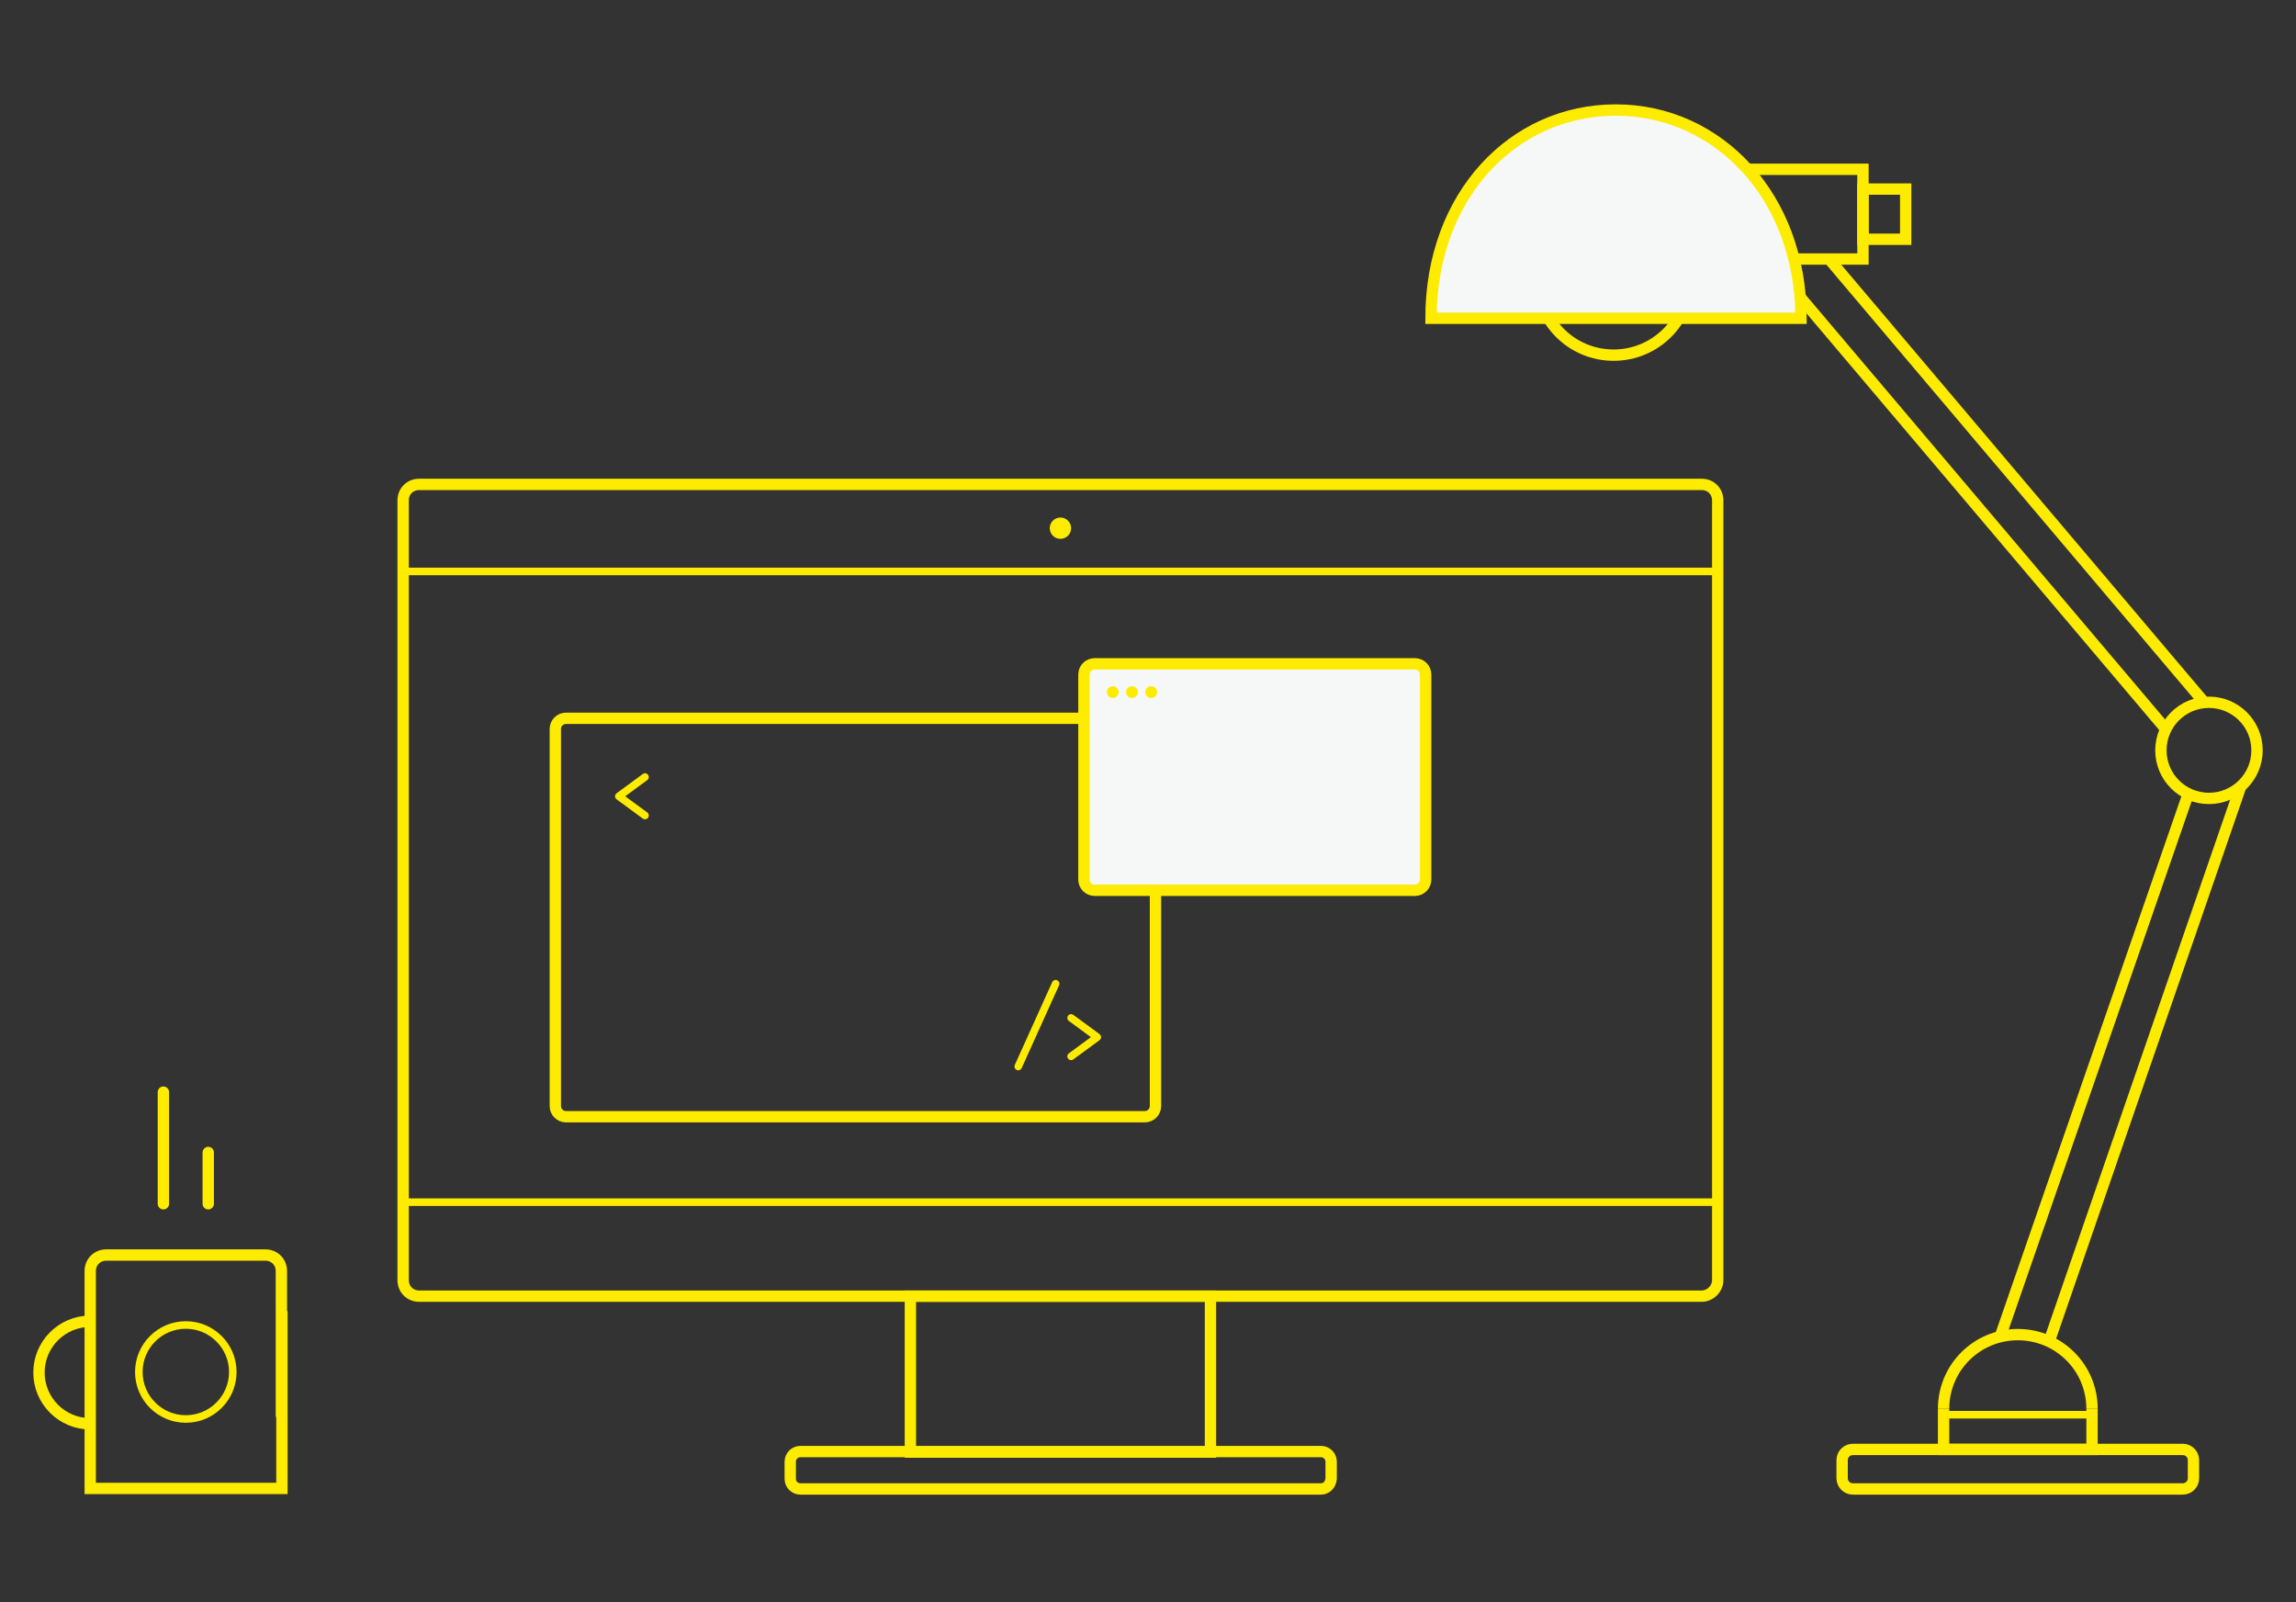 <?xml version="1.0" encoding="utf-8"?>
<!-- Generator: Adobe Illustrator 18.0.0, SVG Export Plug-In . SVG Version: 6.00 Build 0)  -->
<!DOCTYPE svg PUBLIC "-//W3C//DTD SVG 1.1//EN" "http://www.w3.org/Graphics/SVG/1.1/DTD/svg11.dtd">
<svg version="1.1" id="Layer_1" xmlns="http://www.w3.org/2000/svg" xmlns:xlink="http://www.w3.org/1999/xlink" x="0px" y="0px"
	 viewBox="0 0 430 300" enable-background="new 0 0 430 300" xml:space="preserve">
<rect x="0" y="0" width="430" height="300" fill="#333333" stroke="none"/>
<g>
	<path fill="none" stroke="#FDEB00" stroke-width="2.126" stroke-miterlimit="10" d="M318.7,242.7H78.5c-1.7,0-3-1.3-3-3v-146
		c0-1.7,1.3-3,3-3h240.2c1.7,0,3,1.3,3,3v146C321.7,241.3,320.3,242.7,318.7,242.7z"/>
	<line fill="none" stroke="#FDEB00" stroke-width="1.417" stroke-miterlimit="10" x1="75.5" y1="107" x2="321.7" y2="107"/>
	<line fill="none" stroke="#FDEB00" stroke-width="1.417" stroke-miterlimit="10" x1="75.5" y1="225.1" x2="321.7" y2="225.1"/>
	<circle fill="#FDEB00" cx="198.6" cy="98.9" r="2"/>
	<g>
		<path fill="none" stroke="#FDEB00" stroke-width="2.126" stroke-miterlimit="10" d="M214.4,209.1H106c-1.1,0-2-0.9-2-2v-70.6
			c0-1.1,0.9-2,2-2h108.4c1.1,0,2,0.9,2,2v70.6C216.4,208.2,215.5,209.1,214.4,209.1z"/>

			<polyline fill="none" stroke="#FDEB00" stroke-width="1.417" stroke-linecap="round" stroke-linejoin="round" stroke-miterlimit="10" points="
			200.6,190.6 205.5,194.2 200.6,197.8 		"/>

			<polyline fill="none" stroke="#FDEB00" stroke-width="1.417" stroke-linecap="round" stroke-linejoin="round" stroke-miterlimit="10" points="
			120.8,152.7 115.9,149.1 120.8,145.5 		"/>

			<line fill="none" stroke="#FDEB00" stroke-width="1.417" stroke-linecap="round" stroke-linejoin="round" stroke-miterlimit="10" x1="197.7" y1="184.2" x2="190.7" y2="199.7"/>
	</g>
	<path fill="#f6f7f7" stroke="#FDEB00" stroke-width="2.126" stroke-miterlimit="10" d="M265,166.7h-60c-1.1,0-2-0.9-2-2v-38.4
		c0-1.1,0.9-2,2-2h60c1.1,0,2,0.9,2,2v38.4C267,165.8,266.1,166.7,265,166.7z"/>
	<g>
		<circle fill="#FDEB00" cx="208.4" cy="129.6" r="1.1"/>
		<circle fill="#FDEB00" cx="212" cy="129.6" r="1.1"/>
		<circle fill="#FDEB00" cx="215.6" cy="129.6" r="1.1"/>
	</g>
	<rect x="170.5" y="242.7" fill="none" stroke="#FDEB00" stroke-width="2.126" stroke-miterlimit="10" width="56.2" height="29.2"/>
	<path fill="none" stroke="#FDEB00" stroke-width="2.126" stroke-miterlimit="10" d="M247.4,278.8h-97.5c-1,0-1.9-0.8-1.9-1.9v-3.2
		c0-1,0.8-1.9,1.9-1.9h97.5c1,0,1.9,0.8,1.9,1.9v3.2C249.2,278,248.4,278.8,247.4,278.8z"/>
	<g>
		<path fill="none" stroke="#FDEB00" stroke-width="2.126" stroke-miterlimit="10" d="M52.7,265.3v-27.3c0-1.7-1.3-3-3-3H19.9
			c-1.7,0-3,1.3-3,3v27.3v-19.8v33.2h35.9v-33.2"/>
		<path fill="none" stroke="#FDEB00" stroke-width="2.126" stroke-miterlimit="10" d="M16.9,247.4c-5.3,0-9.6,4.3-9.6,9.6
			c0,5.3,4.3,9.6,9.6,9.6"/>
		<g>

				<line fill="none" stroke="#FDEB00" stroke-width="2.126" stroke-linecap="round" stroke-linejoin="round" stroke-miterlimit="10" x1="30.6" y1="204.5" x2="30.6" y2="225.4"/>

				<line fill="none" stroke="#FDEB00" stroke-width="2.126" stroke-linecap="round" stroke-linejoin="round" stroke-miterlimit="10" x1="39" y1="215.8" x2="39" y2="225.4"/>
		</g>

			<circle fill="none" stroke="#FDEB00" stroke-width="1.417" stroke-linecap="round" stroke-linejoin="round" stroke-miterlimit="10" cx="34.8" cy="256.9" r="8.8"/>
	</g>

		<path fill="none" stroke="#FDEB00" stroke-width="2.126" stroke-linecap="round" stroke-linejoin="round" stroke-miterlimit="10" d="
		M316.4,52.3c0,7.9-6.4,14.2-14.2,14.2c-7.9,0-14.2-6.4-14.2-14.2"/>
	<g>
		<path fill="none" stroke="#FDEB00" stroke-width="2.126" stroke-miterlimit="10" d="M347,278.8h61.8c1.1,0,2-0.9,2-2v-3.4
			c0-1.1-0.9-2-2-2H347c-1.1,0-2,0.9-2,2v3.4C345,277.9,345.9,278.8,347,278.8z"/>
		<circle fill="none" stroke="#FDEB00" stroke-width="2.126" stroke-miterlimit="10" cx="413.7" cy="140.5" r="9"/>
		<line fill="none" stroke="#FDEB00" stroke-width="2.126" stroke-miterlimit="10" x1="412.8" y1="131.5" x2="342.8" y2="48.8"/>
		<line fill="none" stroke="#FDEB00" stroke-width="2.126" stroke-miterlimit="10" x1="405.6" y1="136.5" x2="336.6" y2="55"/>
		<line fill="none" stroke="#FDEB00" stroke-width="2.126" stroke-miterlimit="10" x1="409.8" y1="148.7" x2="374.6" y2="250.3"/>
		<line fill="none" stroke="#FDEB00" stroke-width="2.126" stroke-miterlimit="10" x1="419.6" y1="147.4" x2="383.9" y2="250.8"/>
		<polyline fill="none" stroke="#FDEB00" stroke-width="2.126" stroke-miterlimit="10" points="335.7,48.5 348.9,48.5 348.9,31.7
			326.4,31.7 		"/>
		<rect x="348.9" y="35.4" fill="none" stroke="#FDEB00" stroke-width="2.126" stroke-miterlimit="10" width="8" height="9.4"/>
		<polyline fill="none" stroke="#FDEB00" stroke-width="2.126" stroke-miterlimit="10" points="391.8,263.8 391.8,271.4 364,271.4
			364,263.8 		"/>
		<path fill="none" stroke="#FDEB00" stroke-width="2.126" stroke-miterlimit="10" d="M391.8,263.8c0-7.7-6.2-13.9-13.9-13.9
			s-13.9,6.2-13.9,13.9"/>
		<line fill="none" stroke="#FDEB00" stroke-width="1.417" stroke-miterlimit="10" x1="364" y1="264.9" x2="391.8" y2="264.9"/>
		<path fill="#f6f7f7" stroke="#FDEB00" stroke-width="2.126" stroke-miterlimit="10" d="M268,59.6h69.3c0-22.8-15.5-39-34.7-39
			S268,36.6,268,59.6z"/>
	</g>
</g>
</svg>
